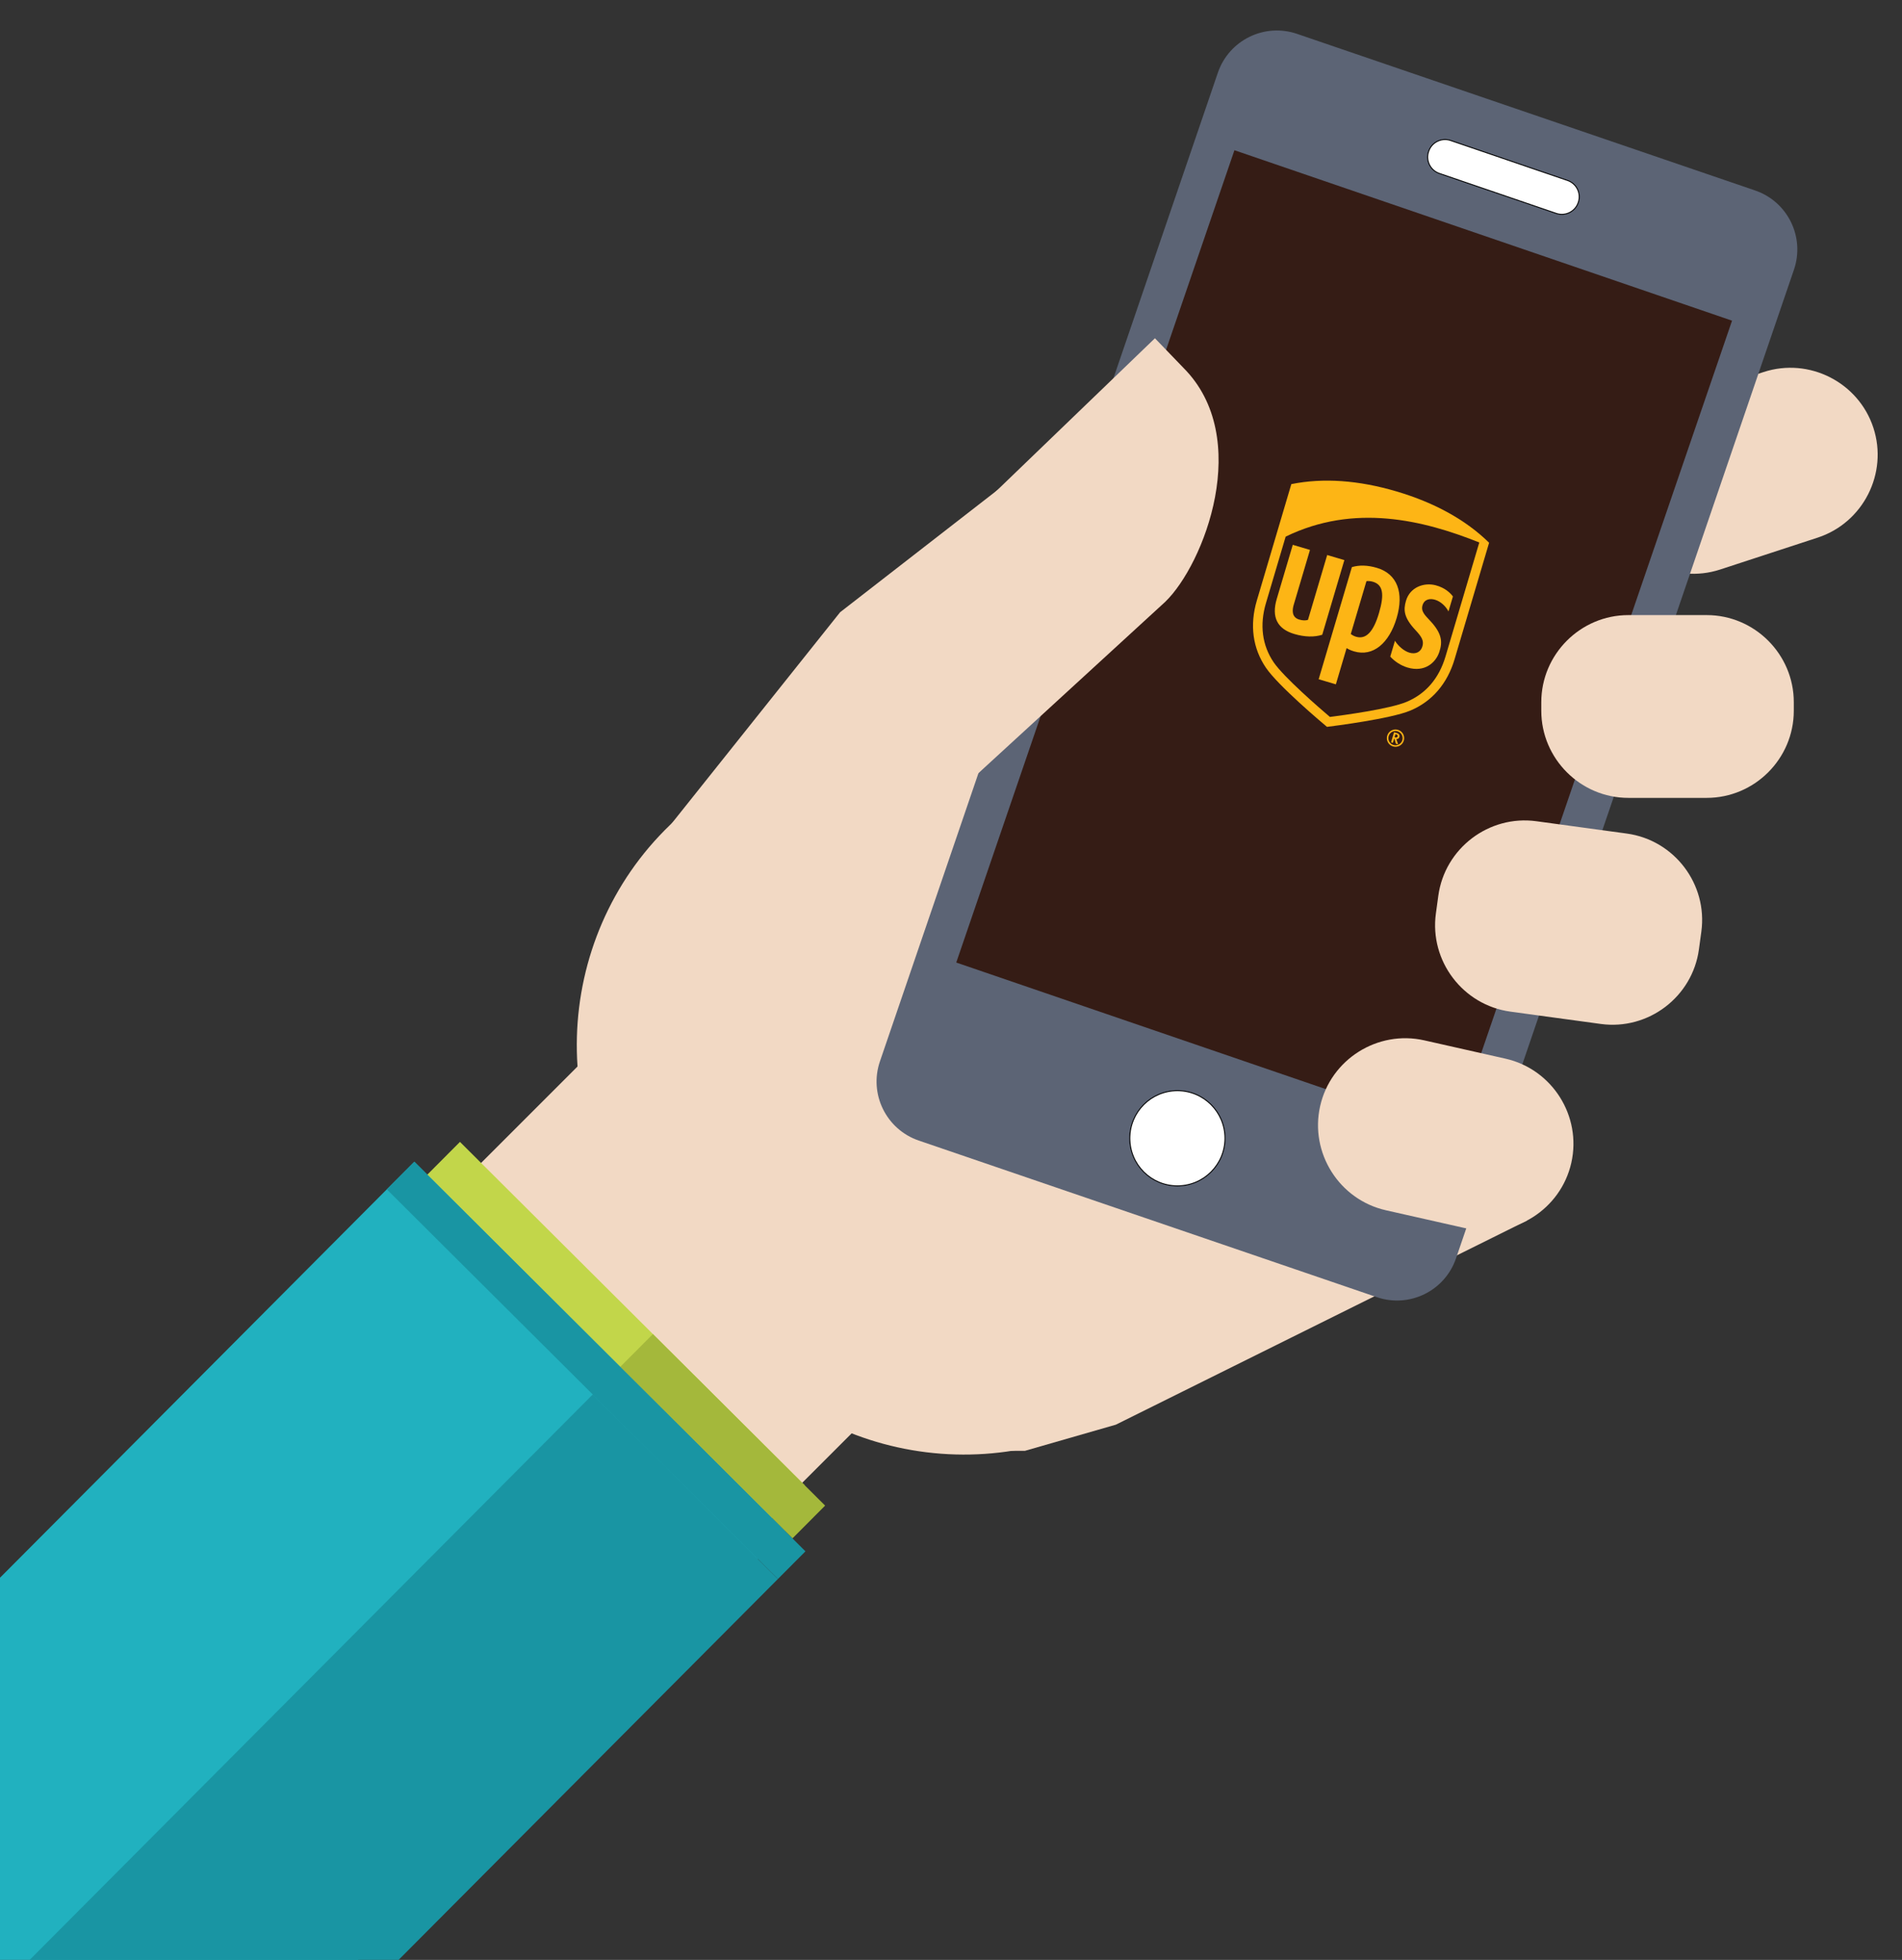 <?xml version="1.0" encoding="utf-8"?>
<!-- Generator: Adobe Illustrator 19.0.1, SVG Export Plug-In . SVG Version: 6.00 Build 0)  -->
<svg version="1.1" id="Layer_1" xmlns="http://www.w3.org/2000/svg" xmlns:xlink="http://www.w3.org/1999/xlink" x="0px" y="0px"
	 viewBox="0 0 995.862 1026.087" enable-background="new 0 0 995.862 1026.087" xml:space="preserve">
<rect x="0" y="0" width="995.862" height="1026.087" fill="#333333" stroke="none"/>
<g>
	<defs>
		<rect id="SVGID_1_" width="995.862" height="1026.087"/>
	</defs>
	<clipPath id="SVGID_2_">
		<use xlink:href="#SVGID_1_"  overflow="visible"/>
	</clipPath>
	<path clip-path="url(#SVGID_2_)" fill="#F2D9C4" d="M951.711,281.47l-51.013,16.684c-23.837,7.796-49.719-5.329-57.515-29.166v0
		c-7.796-23.837,5.329-49.719,29.166-57.515l51.013-16.684c23.837-7.796,49.719,5.329,57.515,29.166l0,0
		C988.672,247.793,975.548,273.674,951.711,281.47z"/>
	<path clip-path="url(#SVGID_2_)" fill="#F2D9C4" d="M627.783,708.294l-25.125,19.623c-69.121,53.984-169.842,41.599-223.826-27.522
		l-43.216-55.334c-53.984-69.121-41.599-169.842,27.522-223.826l25.125-19.623c69.121-53.984,169.842-41.599,223.826,27.522
		l43.216,55.334C709.288,553.589,696.904,654.311,627.783,708.294z"/>
	<polygon clip-path="url(#SVGID_2_)" fill="#F2D9C4" points="532.414,396.227 664,340.893 764.667,529.56 799.455,639.03 
		584.264,745.868 536.667,759.56 501.333,759.56 509.71,404.455 	"/>
	
		<rect x="201.812" y="594.461" transform="matrix(0.707 0.707 -0.707 0.707 594.588 -19.207)" clip-path="url(#SVGID_2_)" fill="#F2D9C4" width="237.333" height="227.333"/>
	<polygon clip-path="url(#SVGID_2_)" fill="#C2D64A" points="329.747,869.618 149.202,689.807 240.828,597.82 421.368,777.617 	"/>
	<polygon clip-path="url(#SVGID_2_)" fill="#21B1BF" points="-24.444,1238.834 -218.586,1045.47 216.934,608.199 411.073,801.573 	
		"/>
	<polygon clip-path="url(#SVGID_2_)" fill="#1995A3" points="396.665,816.02 202.513,622.653 216.932,608.193 411.08,801.57 	"/>
	<polygon clip-path="url(#SVGID_2_)" fill="#A4B83B" points="432.025,788.24 341.859,698.44 324.754,715.598 414.93,805.403 	"/>
	<polygon clip-path="url(#SVGID_2_)" fill="#1995A3" points="310.357,730.058 -110.748,1152.878 -13.771,1249.466 407.325,826.641 	
		"/>
	<polygon clip-path="url(#SVGID_2_)" fill="#1995A3" points="324.757,715.6 310.362,730.058 407.329,826.642 421.725,812.183 
		414.924,805.4 	"/>
	<g clip-path="url(#SVGID_2_)">
		<path fill="#5C6475" d="M762.353,658.786c-5.833,17.062-24.393,26.166-41.455,20.333l-239.846-81.99
			c-17.063-5.833-26.166-24.393-20.333-41.455L637.659,38.064c5.833-17.062,24.393-26.166,41.455-20.333l239.847,81.99
			c17.062,5.833,26.166,24.393,20.333,41.455L762.353,658.786z"/>
		
			<rect x="566.418" y="110.837" transform="matrix(0.946 0.324 -0.324 0.946 146.412 -209.718)" fill="#351C15" width="275.415" height="449.547"/>
		<circle fill="#FFFFFF" stroke="#010101" stroke-width="0.493" stroke-miterlimit="10" cx="616.471" cy="595.929" r="24.919"/>
		<path fill="#FFFFFF" stroke="#010101" stroke-width="0.493" stroke-miterlimit="10" d="M826.322,106.093
			c-1.615,4.725-6.755,7.246-11.48,5.631L753.631,90.8c-4.725-1.615-7.246-6.755-5.631-11.48l0.047-0.138
			c1.615-4.725,6.755-7.246,11.48-5.631l61.211,20.925c4.725,1.615,7.246,6.755,5.631,11.48L826.322,106.093z"/>
	</g>
	<path clip-path="url(#SVGID_2_)" fill="#F2D9C4" d="M893.607,417.719h-41.008c-25.08,0-45.599-20.52-45.599-45.599v-4.492
		c0-25.08,20.52-45.599,45.599-45.599h41.008c25.08,0,45.599,20.52,45.599,45.599v4.492
		C939.206,397.199,918.687,417.719,893.607,417.719z"/>
	<path clip-path="url(#SVGID_2_)" fill="#F2D9C4" d="M838.189,536.085l-47.359-6.458c-24.85-3.388-42.409-26.492-39.02-51.342
		l1.271-9.32c3.388-24.85,26.492-42.409,51.342-39.02l47.359,6.458c24.85,3.388,42.409,26.492,39.02,51.342l-1.271,9.32
		C886.143,521.914,863.039,539.473,838.189,536.085z"/>
	<path clip-path="url(#SVGID_2_)" fill="#F2D9C4" d="M768.209,643.222l-42.554-9.597c-24.465-5.518-39.968-30.049-34.45-54.514v0
		c5.518-24.465,30.049-39.968,54.514-34.45l42.554,9.597c24.465,5.518,39.968,30.049,34.45,54.514l0,0
		C817.205,633.237,792.674,648.74,768.209,643.222z"/>
	<path clip-path="url(#SVGID_2_)" fill="#F2D9C4" d="M619.591,192.54L619.591,192.54c36.642,36.642,10.766,103.031-9.509,122.559
		L501.333,414.82c-20.276,19.528,38.664-65.259,19.136-85.534l0,0c-19.528-20.276-18.917-52.843,1.359-72.371l46.016-44.32
		l36.865-35.506L619.591,192.54z"/>
	<polygon clip-path="url(#SVGID_2_)" fill="#F2D9C4" points="314.167,500.791 337.141,449.35 439.874,320.527 528.674,251.576 
		588.459,193.996 546.909,371.94 389.446,520.09 	"/>
	<g clip-path="url(#SVGID_2_)">
		<path fill="#FDB515" d="M729.91,383.338l-1.567,5.289l0.956,0.283c0,0,0.587-1.981,0.654-2.206
			c0.063,0.019,0.089,0.026,0.135,0.04c0.039,0.127,0.783,2.632,0.783,2.632l1.156,0.343c0,0-0.821-2.549-0.902-2.8
			c0.748,0.04,1.371-0.327,1.589-1.059c0.222-0.751-0.003-1.691-1.301-2.076C731.413,383.784,729.91,383.338,729.91,383.338z
			 M731.073,384.521c0.812,0.241,0.799,0.671,0.697,1.016c-0.147,0.497-0.459,0.767-1.481,0.464c0,0-0.059-0.018-0.118-0.035
			c0.06-0.202,0.406-1.369,0.467-1.575C730.792,384.438,731.073,384.521,731.073,384.521z M734.248,387.516
			c-0.584,1.969-2.661,3.1-4.644,2.512c-1.974-0.585-3.103-2.665-2.519-4.635c0.585-1.974,2.668-3.112,4.641-2.527
			C733.709,383.453,734.833,385.542,734.248,387.516z M731.951,382.096c-2.394-0.709-4.924,0.675-5.633,3.07
			c-0.71,2.395,0.662,4.918,3.056,5.627c2.409,0.714,4.928-0.656,5.638-3.051C735.722,385.347,734.36,382.81,731.951,382.096z
			 M694.786,380.54c-2.796-2.341-25.579-21.538-31.986-30.986c-6.901-10.171-8.539-22.324-4.739-35.148l18.063-60.952
			c16.647-3.362,35.211-2.066,55.183,3.853c19.973,5.919,36.245,14.946,48.37,26.834l-18.063,60.952
			c-3.801,12.825-11.794,22.124-23.117,26.893C728.143,376.346,698.218,380.119,694.786,380.54z"/>
		<path fill="#351C15" d="M662.818,315.818c-3.366,11.358-1.975,22.084,4.077,30.949c5.344,7.832,24.117,24.067,29.432,28.577
			c6.821-0.872,31.321-4.15,40.24-7.931c9.991-4.234,16.891-12.263,20.289-23.728l17.683-59.672
			c-29.314-11.734-65.491-20.584-101.389-3.061C673.15,280.952,662.818,315.818,662.818,315.818z M668.491,313.552l8.391-28.315
			l9.005,2.669l-8.51,28.716c-0.757,2.554-1.26,6.52,2.869,7.743c1.829,0.542,3.408,0.545,4.588,0.163l10.062-33.953l8.993,2.665
			l-11.58,39.077c-4.135,1.321-9.133,1.229-14.647-0.405C668.75,329.273,665.662,323.098,668.491,313.552z M699.446,358.279
			l-9.011-2.67l17.397-58.706c3.89-1.141,8.179-1.062,13.091,0.394c10.751,3.186,14.245,13.096,10.354,26.228
			c-3.899,13.156-12.31,20.464-22.307,17.501c-1.848-0.548-3.08-1.181-3.902-1.714L699.446,358.279L699.446,358.279z
			 M715.45,304.272c0.839-0.146,2.162-0.066,3.383,0.296c5.227,1.549,6.157,6.365,3.167,16.457
			c-2.918,9.847-6.805,13.869-11.989,12.333c-1.219-0.361-2.189-0.975-2.762-1.409L715.45,304.272L715.45,304.272z M736.148,314.578
			c2.119-7.29,9.586-9.741,15.564-8.158c4.989,1.314,7.793,4.167,9.017,5.855l-2.321,7.832c-1.306-2.483-3.833-5.132-6.974-6.094
			c-2.545-0.778-5.537-0.442-6.573,2.733c-1.059,3.252,1.209,5.335,3.987,8.301c6.216,6.654,6.491,11.061,4.763,16.264
			c-1.88,5.709-7.715,10.821-16.617,8.183c-3.559-1.055-6.751-3.211-9.074-5.727l2.459-8.296c1.694,2.73,4.656,5.345,7.524,6.218
			c3.3,0.993,6.035-0.256,6.889-3.421c0.772-2.846-0.37-4.856-3.643-8.358C735.012,323.353,734.742,319.374,736.148,314.578z"/>
	</g>
</g>
</svg>
